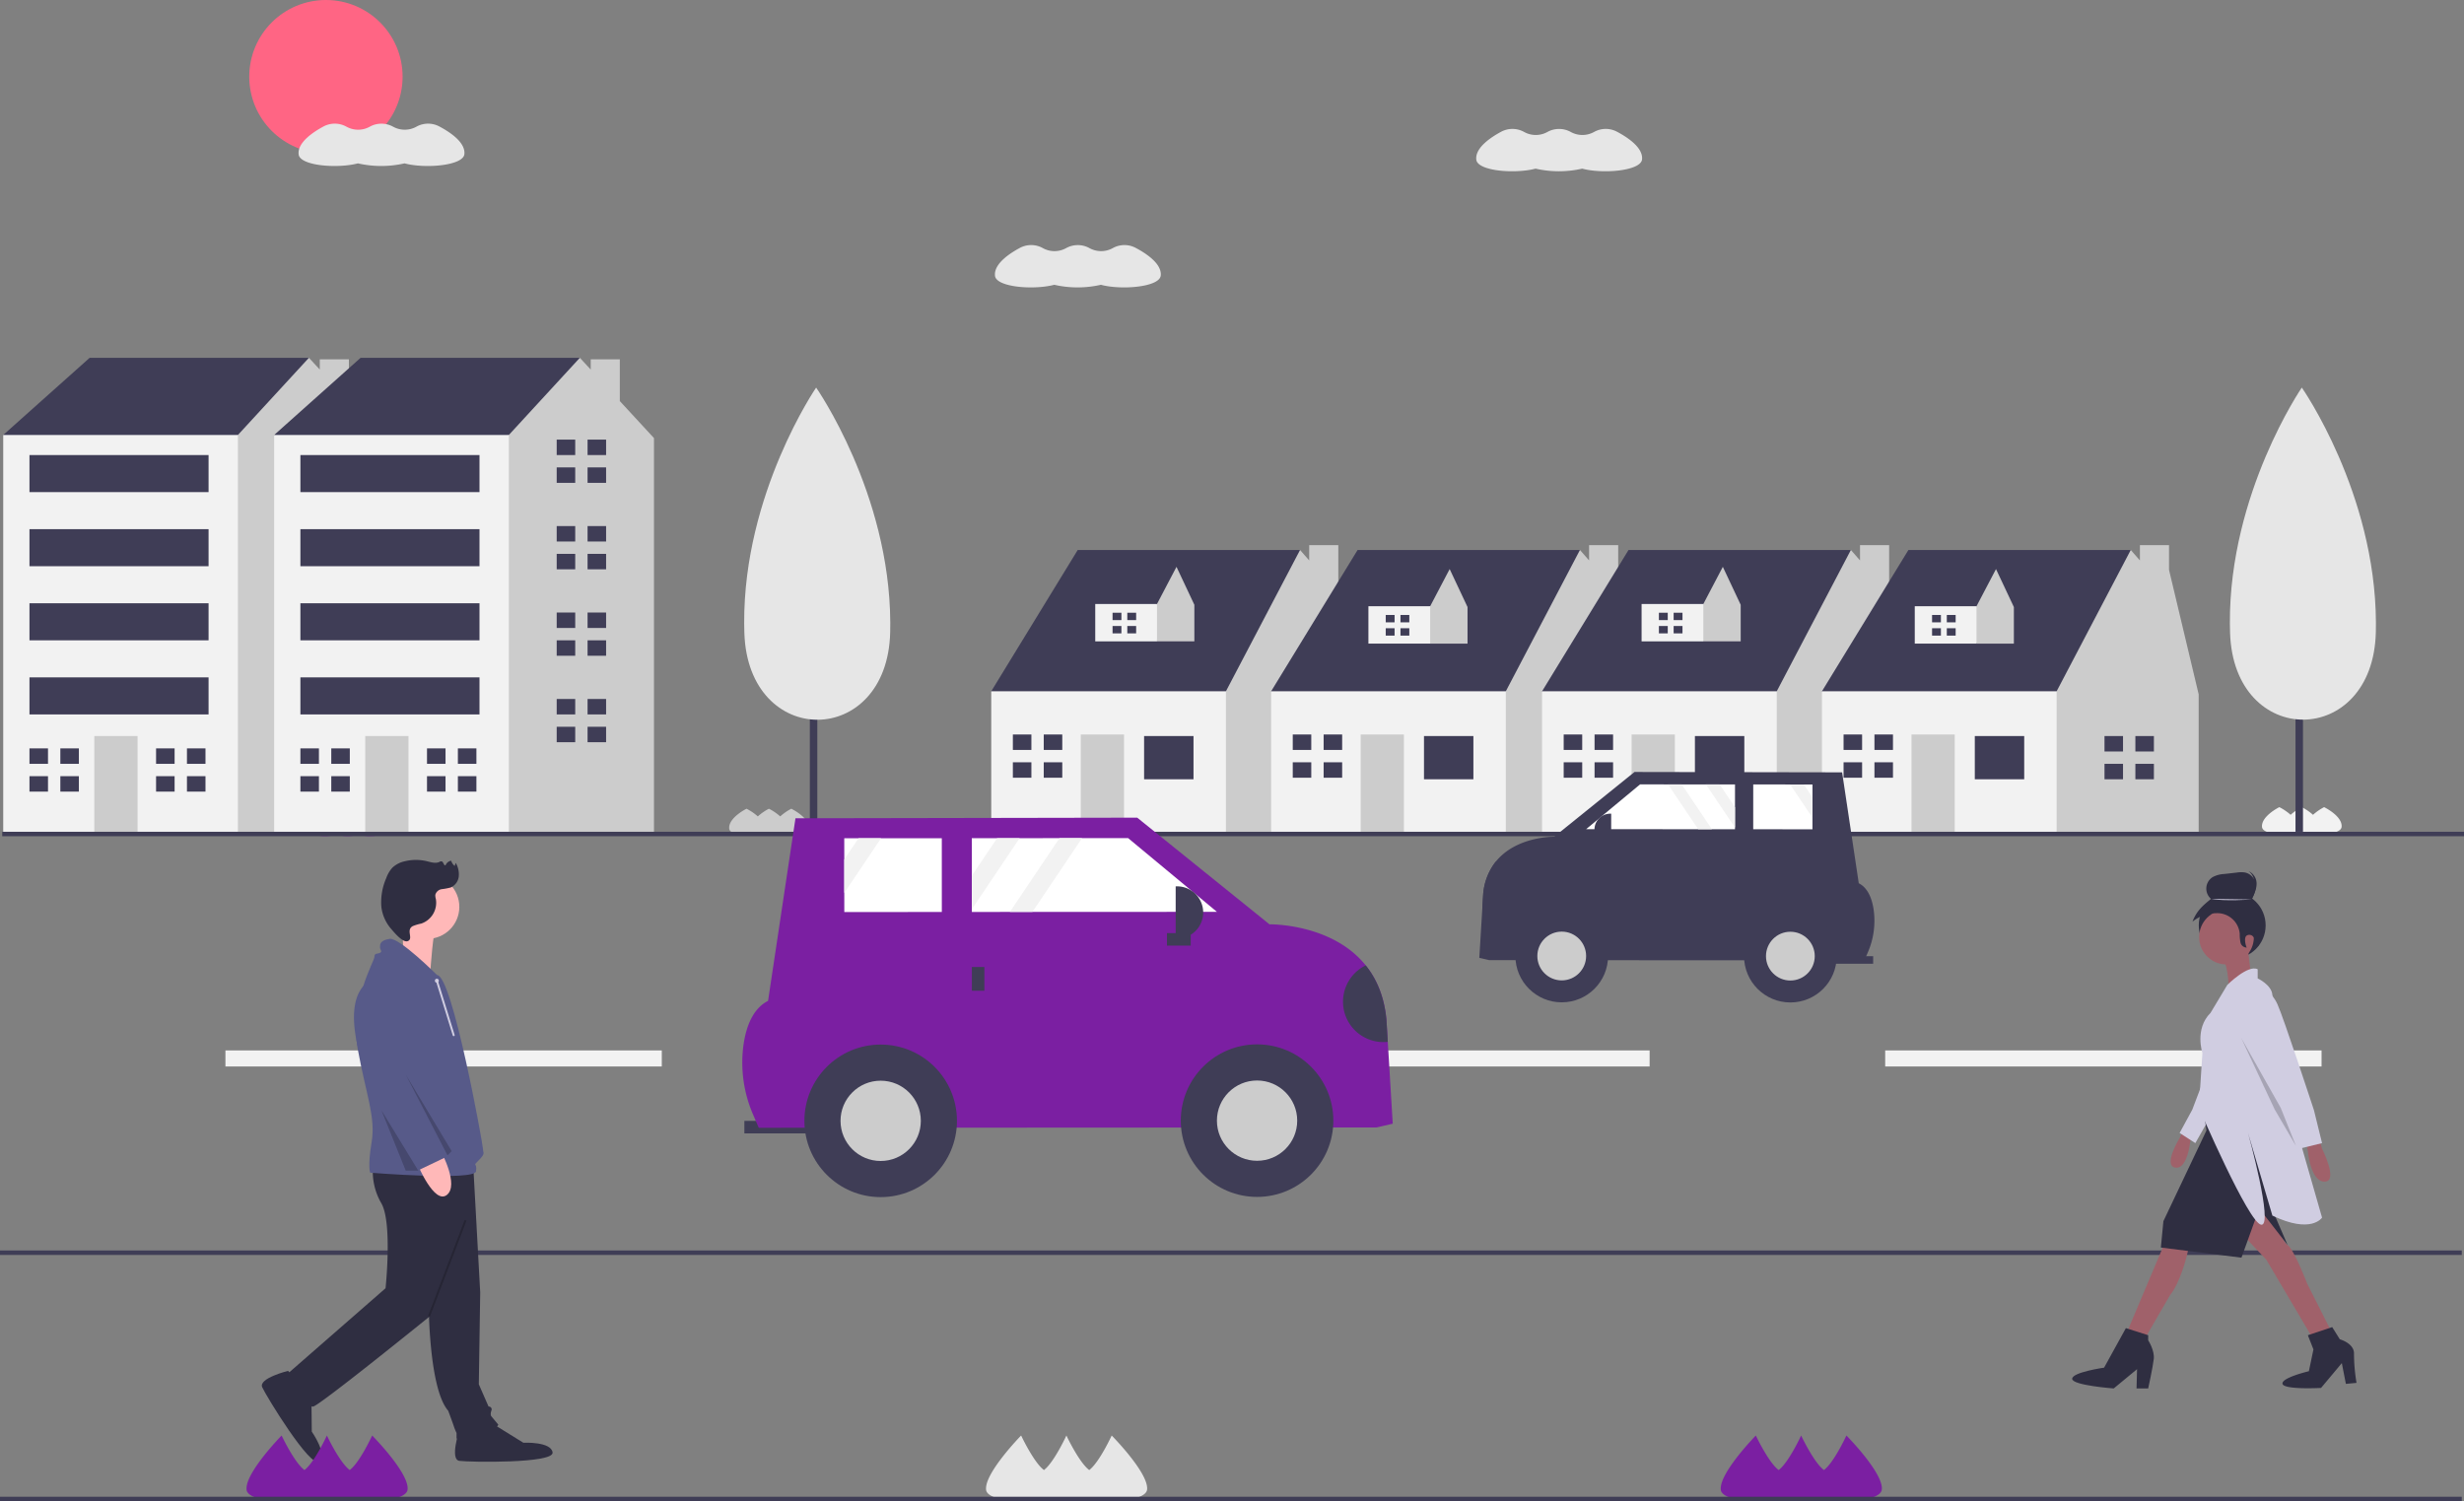 <svg xmlns="http://www.w3.org/2000/svg" xmlns:xlink="http://www.w3.org/1999/xlink" width="920.418" height="560.803" data-name="Layer 1" viewBox="0 0 920.418 560.803"><rect x="0" y="0" width="920.418" height="560.803" fill="#808080" stroke="none"/><title>town</title><rect width="163" height="6" x="84.209" y="392.402" fill="#f2f2f2"/><rect width="163" height="6" x="453.209" y="392.402" fill="#f2f2f2"/><rect width="163" height="6" x="704.209" y="392.402" fill="#f2f2f2"/><path fill="#f2f2f2" d="M1007.956,471.117a19.8,19.8,0,0,0-4.148,2.867,19.742,19.742,0,0,0-4.216-2.867,19.8,19.8,0,0,0-4.148,2.867,19.742,19.742,0,0,0-4.216-2.867s-6.502,3.198-6.484,7.105q.001.147.013.292c.222,2.558,6.944,3.21,10.636,2.004a15.247,15.247,0,0,0,8.364,0c3.677,1.225,10.536.523,10.736-2.064q.011-.145.011-.292C1014.486,474.254,1007.956,471.117,1007.956,471.117Z" transform="translate(-139.791 -169.598)"/><polygon fill="#3f3d56" points="6.972 167.108 1.204 162.494 33.501 133.658 115.397 133.658 115.397 159.034 62.338 194.791 6.972 167.108"/><polygon fill="#ccc" points="130.329 149.833 130.329 134.234 119.456 134.234 119.456 138.054 115.397 133.658 88.868 162.494 78.487 169.415 62.39 287.016 86.665 311.291 143.081 311.291 143.081 163.648 130.329 149.833"/><rect width="87.663" height="148.797" x="1.204" y="162.494" fill="#f2f2f2"/><rect width="16.149" height="36.334" x="35.232" y="274.957" fill="#ccc"/><polygon fill="#3f3d56" points="17.93 285.338 17.93 279.571 11.009 279.571 11.009 285.338 17.353 285.338 17.93 285.338"/><polygon fill="#3f3d56" points="17.353 289.952 11.009 289.952 11.009 295.72 17.93 295.72 17.93 289.952 17.353 289.952"/><rect width="6.921" height="5.767" x="22.543" y="279.571" fill="#3f3d56"/><rect width="6.921" height="5.767" x="22.543" y="289.952" fill="#3f3d56"/><polygon fill="#3f3d56" points="65.222 285.338 65.222 279.571 58.301 279.571 58.301 285.338 64.645 285.338 65.222 285.338"/><polygon fill="#3f3d56" points="64.645 289.952 58.301 289.952 58.301 295.72 65.222 295.72 65.222 289.952 64.645 289.952"/><rect width="6.921" height="5.767" x="69.836" y="279.571" fill="#3f3d56"/><rect width="6.921" height="5.767" x="69.836" y="289.952" fill="#3f3d56"/><polygon fill="#3f3d56" points="113.667 169.992 113.667 164.224 106.746 164.224 106.746 169.992 113.091 169.992 113.667 169.992"/><polygon fill="#3f3d56" points="113.091 174.606 106.746 174.606 106.746 180.373 113.667 180.373 113.667 174.606 113.091 174.606"/><rect width="6.921" height="5.767" x="118.281" y="164.224" fill="#3f3d56"/><rect width="6.921" height="5.767" x="118.281" y="174.606" fill="#3f3d56"/><polygon fill="#3f3d56" points="113.667 202.289 113.667 196.522 106.746 196.522 106.746 202.289 113.091 202.289 113.667 202.289"/><polygon fill="#3f3d56" points="113.091 206.903 106.746 206.903 106.746 212.67 113.667 212.67 113.667 206.903 113.091 206.903"/><rect width="6.921" height="5.767" x="118.281" y="196.522" fill="#3f3d56"/><rect width="6.921" height="5.767" x="118.281" y="206.903" fill="#3f3d56"/><polygon fill="#3f3d56" points="113.667 234.586 113.667 228.819 106.746 228.819 106.746 234.586 113.091 234.586 113.667 234.586"/><polygon fill="#3f3d56" points="113.091 239.2 106.746 239.2 106.746 244.967 113.667 244.967 113.667 239.2 113.091 239.2"/><rect width="6.921" height="5.767" x="118.281" y="228.819" fill="#3f3d56"/><rect width="6.921" height="5.767" x="118.281" y="239.2" fill="#3f3d56"/><polygon fill="#3f3d56" points="113.667 266.883 113.667 261.116 106.746 261.116 106.746 266.883 113.091 266.883 113.667 266.883"/><polygon fill="#3f3d56" points="113.091 271.497 106.746 271.497 106.746 277.264 113.667 277.264 113.667 271.497 113.091 271.497"/><rect width="6.921" height="5.767" x="118.281" y="261.116" fill="#3f3d56"/><rect width="6.921" height="5.767" x="118.281" y="271.497" fill="#3f3d56"/><rect width="66.901" height="13.842" x="11.009" y="169.992" fill="#3f3d56"/><rect width="66.901" height="13.842" x="11.009" y="197.675" fill="#3f3d56"/><rect width="66.901" height="13.842" x="11.009" y="225.358" fill="#3f3d56"/><rect width="66.901" height="13.842" x="11.009" y="253.041" fill="#3f3d56"/><path fill="#7b1fa2" d="M277.995,471.953a19.8,19.8,0,0,0-4.148,2.867,19.742,19.742,0,0,0-4.216-2.867,19.8,19.8,0,0,0-4.148,2.867,19.742,19.742,0,0,0-4.216-2.867s-6.502,3.198-6.484,7.105q.001.147.013.292c.222,2.558,6.944,3.21,10.636,2.004a15.247,15.247,0,0,0,8.364,0c3.677,1.225,10.536.523,10.736-2.064q.011-.145.011-.292C284.526,475.091,277.995,471.953,277.995,471.953Z" transform="translate(-139.791 -169.598)"/><polygon fill="#3f3d56" points="108.177 167.108 102.409 162.494 134.706 133.658 216.602 133.658 216.602 159.034 163.543 194.791 108.177 167.108"/><polygon fill="#ccc" points="231.534 149.833 231.534 134.234 220.661 134.234 220.661 138.054 216.602 133.658 190.073 162.494 179.692 169.415 163.595 287.016 187.87 311.291 244.286 311.291 244.286 163.648 231.534 149.833"/><rect width="87.663" height="148.797" x="102.409" y="162.494" fill="#f2f2f2"/><rect width="16.149" height="36.334" x="136.437" y="274.957" fill="#ccc"/><polygon fill="#3f3d56" points="119.135 285.338 119.135 279.571 112.214 279.571 112.214 285.338 118.558 285.338 119.135 285.338"/><polygon fill="#3f3d56" points="118.558 289.952 112.214 289.952 112.214 295.72 119.135 295.72 119.135 289.952 118.558 289.952"/><rect width="6.921" height="5.767" x="123.748" y="279.571" fill="#3f3d56"/><rect width="6.921" height="5.767" x="123.748" y="289.952" fill="#3f3d56"/><polygon fill="#3f3d56" points="166.427 285.338 166.427 279.571 159.506 279.571 159.506 285.338 165.85 285.338 166.427 285.338"/><polygon fill="#3f3d56" points="165.85 289.952 159.506 289.952 159.506 295.72 166.427 295.72 166.427 289.952 165.85 289.952"/><rect width="6.921" height="5.767" x="171.041" y="279.571" fill="#3f3d56"/><rect width="6.921" height="5.767" x="171.041" y="289.952" fill="#3f3d56"/><polygon fill="#3f3d56" points="214.872 169.992 214.872 164.224 207.951 164.224 207.951 169.992 214.296 169.992 214.872 169.992"/><polygon fill="#3f3d56" points="214.296 174.606 207.951 174.606 207.951 180.373 214.872 180.373 214.872 174.606 214.296 174.606"/><rect width="6.921" height="5.767" x="219.486" y="164.224" fill="#3f3d56"/><rect width="6.921" height="5.767" x="219.486" y="174.606" fill="#3f3d56"/><polygon fill="#3f3d56" points="214.872 202.289 214.872 196.522 207.951 196.522 207.951 202.289 214.296 202.289 214.872 202.289"/><polygon fill="#3f3d56" points="214.296 206.903 207.951 206.903 207.951 212.67 214.872 212.67 214.872 206.903 214.296 206.903"/><rect width="6.921" height="5.767" x="219.486" y="196.522" fill="#3f3d56"/><rect width="6.921" height="5.767" x="219.486" y="206.903" fill="#3f3d56"/><polygon fill="#3f3d56" points="214.872 234.586 214.872 228.819 207.951 228.819 207.951 234.586 214.296 234.586 214.872 234.586"/><polygon fill="#3f3d56" points="214.296 239.2 207.951 239.2 207.951 244.967 214.872 244.967 214.872 239.2 214.296 239.2"/><rect width="6.921" height="5.767" x="219.486" y="228.819" fill="#3f3d56"/><rect width="6.921" height="5.767" x="219.486" y="239.2" fill="#3f3d56"/><polygon fill="#3f3d56" points="214.872 266.883 214.872 261.116 207.951 261.116 207.951 266.883 214.296 266.883 214.872 266.883"/><polygon fill="#3f3d56" points="214.296 271.497 207.951 271.497 207.951 277.264 214.872 277.264 214.872 271.497 214.296 271.497"/><rect width="6.921" height="5.767" x="219.486" y="261.116" fill="#3f3d56"/><rect width="6.921" height="5.767" x="219.486" y="271.497" fill="#3f3d56"/><rect width="66.901" height="13.842" x="112.214" y="169.992" fill="#3f3d56"/><rect width="66.901" height="13.842" x="112.214" y="197.675" fill="#3f3d56"/><rect width="66.901" height="13.842" x="112.214" y="225.358" fill="#3f3d56"/><rect width="66.901" height="13.842" x="112.214" y="253.041" fill="#3f3d56"/><circle cx="121.748" cy="28.641" r="28.641" fill="#ff6584"/><rect width="2.793" height="110.319" x="302.512" y="200.449" fill="#3f3d56"/><path fill="#e6e6e6" d="M472.35,402.154q.008,1.82-.034,3.623c-1.001,43.427-53.066,43.667-54.468.251q-.058-1.802-.067-3.623c-.224-48.543,26.879-88.02,26.879-88.02S472.126,353.611,472.35,402.154Z" transform="translate(-139.791 -169.598)"/><path fill="#ccc" d="M435.382,471.709a19.8,19.8,0,0,0-4.148,2.867,19.742,19.742,0,0,0-4.216-2.867,19.8,19.8,0,0,0-4.148,2.867,19.742,19.742,0,0,0-4.216-2.867s-6.502,3.198-6.484,7.105q.001.147.013.292c.222,2.558,6.944,3.21,10.636,2.004a15.247,15.247,0,0,0,8.364,0c3.677,1.225,10.536.523,10.736-2.064q.011-.145.011-.292C441.913,474.846,435.382,471.709,435.382,471.709Z" transform="translate(-139.791 -169.598)"/><polygon fill="#3f3d56" points="373.739 263.999 370.279 258.232 402.576 205.457 485.625 205.457 485.625 213.531 455.635 270.92 421.031 277.841 373.739 263.999"/><polygon fill="#ccc" points="499.921 246.794 499.921 203.655 489.048 203.655 489.048 209.346 485.625 205.457 457.942 258.232 453.328 262.846 447.561 285.915 457.942 311.291 511.001 311.291 511.001 259.385 499.921 246.794"/><rect width="87.663" height="53.059" x="370.279" y="258.232" fill="#f2f2f2"/><rect width="18.455" height="16.149" x="427.375" y="274.957" fill="#3f3d56"/><rect width="16.149" height="36.911" x="403.729" y="274.381" fill="#ccc"/><polygon fill="#3f3d56" points="385.274 280.148 385.274 274.381 378.353 274.381 378.353 280.148 384.697 280.148 385.274 280.148"/><polygon fill="#3f3d56" points="384.697 284.762 378.353 284.762 378.353 290.529 385.274 290.529 385.274 284.762 384.697 284.762"/><rect width="6.921" height="5.767" x="389.888" y="274.381" fill="#3f3d56"/><rect width="6.921" height="5.767" x="389.888" y="284.762" fill="#3f3d56"/><polygon fill="#3f3d56" points="482.742 281.561 482.742 275.794 475.821 275.794 475.821 281.561 482.165 281.561 482.742 281.561"/><polygon fill="#3f3d56" points="482.165 286.175 475.821 286.175 475.821 291.942 482.742 291.942 482.742 286.175 482.165 286.175"/><rect width="6.921" height="5.767" x="487.355" y="275.794" fill="#3f3d56"/><rect width="6.921" height="5.767" x="487.355" y="286.175" fill="#3f3d56"/><polygon fill="#3f3d56" points="410.036 227.148 409.125 225.631 417.623 211.745 439.474 211.745 439.474 213.869 431.584 228.969 422.479 230.79 410.036 227.148"/><polygon fill="#ccc" points="439.474 211.745 432.191 225.631 430.977 226.845 429.459 232.915 432.191 239.591 446.151 239.591 446.151 225.934 439.474 211.745"/><rect width="23.065" height="13.961" x="409.125" y="225.631" fill="#f2f2f2"/><polygon fill="#3f3d56" points="418.897 231.647 418.897 228.893 415.593 228.893 415.593 231.647 418.622 231.647 418.897 231.647"/><polygon fill="#3f3d56" points="418.622 233.85 415.593 233.85 415.593 236.603 418.897 236.603 418.897 233.85 418.622 233.85"/><rect width="3.304" height="2.754" x="421.1" y="228.893" fill="#3f3d56"/><rect width="3.304" height="2.754" x="421.1" y="233.85" fill="#3f3d56"/><polygon fill="#3f3d56" points="478.29 263.999 474.829 258.232 507.126 205.457 590.176 205.457 590.176 213.531 560.186 270.92 525.582 277.841 478.29 263.999"/><polygon fill="#ccc" points="604.472 246.794 604.472 203.655 593.599 203.655 593.599 209.346 590.176 205.457 562.493 258.232 557.879 262.846 552.111 285.915 562.493 311.291 615.552 311.291 615.552 259.385 604.472 246.794"/><rect width="87.663" height="53.059" x="474.829" y="258.232" fill="#f2f2f2"/><rect width="18.455" height="16.149" x="531.926" y="274.957" fill="#3f3d56"/><rect width="16.149" height="36.911" x="508.28" y="274.38" fill="#ccc"/><polygon fill="#3f3d56" points="489.824 280.148 489.824 274.38 482.903 274.38 482.903 280.148 489.248 280.148 489.824 280.148"/><polygon fill="#3f3d56" points="489.248 284.762 482.903 284.762 482.903 290.529 489.824 290.529 489.824 284.762 489.248 284.762"/><rect width="6.921" height="5.767" x="494.438" y="274.38" fill="#3f3d56"/><rect width="6.921" height="5.767" x="494.438" y="284.762" fill="#3f3d56"/><polygon fill="#3f3d56" points="587.292 280.725 587.292 274.957 580.371 274.957 580.371 280.725 586.715 280.725 587.292 280.725"/><polygon fill="#3f3d56" points="586.715 285.338 580.371 285.338 580.371 291.106 587.292 291.106 587.292 285.338 586.715 285.338"/><rect width="6.921" height="5.767" x="591.906" y="274.957" fill="#3f3d56"/><rect width="6.921" height="5.767" x="591.906" y="285.338" fill="#3f3d56"/><polygon fill="#3f3d56" points="579.495 263.999 576.034 258.232 608.331 205.457 691.381 205.457 691.381 213.531 661.391 270.92 626.787 277.841 579.495 263.999"/><polygon fill="#ccc" points="705.677 246.794 705.677 203.655 694.804 203.655 694.804 209.346 691.381 205.457 663.698 258.232 659.084 262.846 653.316 285.915 663.698 311.291 716.757 311.291 716.757 259.385 705.677 246.794"/><rect width="87.663" height="53.059" x="576.034" y="258.232" fill="#f2f2f2"/><rect width="18.455" height="16.149" x="633.131" y="274.957" fill="#3f3d56"/><rect width="16.149" height="36.911" x="609.485" y="274.38" fill="#ccc"/><polygon fill="#3f3d56" points="591.029 280.148 591.029 274.38 584.109 274.38 584.109 280.148 590.453 280.148 591.029 280.148"/><polygon fill="#3f3d56" points="590.453 284.762 584.109 284.762 584.109 290.529 591.029 290.529 591.029 284.762 590.453 284.762"/><rect width="6.921" height="5.767" x="595.643" y="274.38" fill="#3f3d56"/><rect width="6.921" height="5.767" x="595.643" y="284.762" fill="#3f3d56"/><polygon fill="#3f3d56" points="688.497 280.725 688.497 274.957 681.576 274.957 681.576 280.725 687.921 280.725 688.497 280.725"/><polygon fill="#3f3d56" points="687.921 285.338 681.576 285.338 681.576 291.106 688.497 291.106 688.497 285.338 687.921 285.338"/><rect width="6.921" height="5.767" x="693.111" y="274.957" fill="#3f3d56"/><rect width="6.921" height="5.767" x="693.111" y="285.338" fill="#3f3d56"/><polygon fill="#3f3d56" points="512.077 227.985 511.167 226.467 519.664 212.581 541.516 212.581 541.516 214.706 533.625 229.806 524.52 231.626 512.077 227.985"/><polygon fill="#ccc" points="541.516 212.581 534.232 226.467 533.018 227.681 531.501 233.751 534.232 240.428 548.193 240.428 548.193 226.771 541.516 212.581"/><rect width="23.065" height="13.961" x="511.167" y="226.467" fill="#f2f2f2"/><polygon fill="#3f3d56" points="520.939 232.483 520.939 229.729 517.634 229.729 517.634 232.483 520.663 232.483 520.939 232.483"/><polygon fill="#3f3d56" points="520.663 234.686 517.634 234.686 517.634 237.44 520.939 237.44 520.939 234.686 520.663 234.686"/><rect width="3.304" height="2.754" x="523.142" y="229.729" fill="#3f3d56"/><rect width="3.304" height="2.754" x="523.142" y="234.686" fill="#3f3d56"/><polygon fill="#3f3d56" points="614.119 227.148 613.208 225.631 621.706 211.745 643.557 211.745 643.557 213.869 635.666 228.969 626.562 230.79 614.119 227.148"/><polygon fill="#ccc" points="643.557 211.745 636.273 225.631 635.059 226.845 633.542 232.915 636.273 239.591 650.234 239.591 650.234 225.934 643.557 211.745"/><rect width="23.065" height="13.961" x="613.208" y="225.631" fill="#f2f2f2"/><polygon fill="#3f3d56" points="622.98 231.647 622.98 228.893 619.676 228.893 619.676 231.647 622.705 231.647 622.98 231.647"/><polygon fill="#3f3d56" points="622.705 233.85 619.676 233.85 619.676 236.603 622.98 236.603 622.98 233.85 622.705 233.85"/><rect width="3.304" height="2.754" x="625.183" y="228.893" fill="#3f3d56"/><rect width="3.304" height="2.754" x="625.183" y="233.85" fill="#3f3d56"/><polygon fill="#3f3d56" points="684.045 263.999 680.585 258.232 712.882 205.457 795.932 205.457 795.932 213.531 765.941 270.92 731.337 277.841 684.045 263.999"/><polygon fill="#ccc" points="810.228 212.859 810.228 203.655 799.354 203.655 799.354 209.346 795.932 205.457 768.248 258.232 763.634 262.846 757.867 285.915 768.248 311.291 821.308 311.291 821.308 259.385 810.228 212.859"/><rect width="87.663" height="53.059" x="680.585" y="258.232" fill="#f2f2f2"/><rect width="18.455" height="16.149" x="737.682" y="274.957" fill="#3f3d56"/><rect width="16.149" height="36.911" x="714.035" y="274.38" fill="#ccc"/><polygon fill="#3f3d56" points="695.58 280.148 695.58 274.38 688.659 274.38 688.659 280.148 695.003 280.148 695.58 280.148"/><polygon fill="#3f3d56" points="695.003 284.762 688.659 284.762 688.659 290.529 695.58 290.529 695.58 284.762 695.003 284.762"/><rect width="6.921" height="5.767" x="700.194" y="274.38" fill="#3f3d56"/><rect width="6.921" height="5.767" x="700.194" y="284.762" fill="#3f3d56"/><polygon fill="#3f3d56" points="793.048 280.725 793.048 274.957 786.127 274.957 786.127 280.725 792.471 280.725 793.048 280.725"/><polygon fill="#3f3d56" points="792.471 285.338 786.127 285.338 786.127 291.106 793.048 291.106 793.048 285.338 792.471 285.338"/><rect width="6.921" height="5.767" x="797.662" y="274.957" fill="#3f3d56"/><rect width="6.921" height="5.767" x="797.662" y="285.338" fill="#3f3d56"/><polygon fill="#3f3d56" points="716.16 227.985 715.25 226.467 723.747 212.581 745.599 212.581 745.599 214.706 737.708 229.806 728.603 231.626 716.16 227.985"/><polygon fill="#ccc" points="745.599 212.581 738.315 226.467 737.101 227.681 735.583 233.751 738.315 240.428 752.275 240.428 752.275 226.771 745.599 212.581"/><rect width="23.065" height="13.961" x="715.25" y="226.467" fill="#f2f2f2"/><polygon fill="#3f3d56" points="725.021 232.483 725.021 229.729 721.717 229.729 721.717 232.483 724.746 232.483 725.021 232.483"/><polygon fill="#3f3d56" points="724.746 234.686 721.717 234.686 721.717 237.44 725.021 237.44 725.021 234.686 724.746 234.686"/><rect width="3.304" height="2.754" x="727.224" y="229.729" fill="#3f3d56"/><rect width="3.304" height="2.754" x="727.224" y="234.686" fill="#3f3d56"/><rect width="919.582" height="1.673" x=".836" y="310.718" fill="#3f3d56"/><rect width="919.582" height="1.673" y="467.126" fill="#3f3d56"/><rect width="2.792" height="110.286" x="857.478" y="200.433" fill="#3f3d56"/><path fill="#e6e6e6" d="M1027.308,402.127q.008,1.82-.034,3.622c-1.001,43.414-53.05,43.654-54.451.251q-.058-1.802-.067-3.622c-.224-48.528,26.871-87.994,26.871-87.994S1027.084,353.599,1027.308,402.127Z" transform="translate(-139.791 -169.598)"/><rect width="29.428" height="4.671" x="278.059" y="418.723" fill="#3f3d56"/><path fill="#7b1fa2" d="M660.046,589.368l-6.072,1.405-230.753.123-2.075-4.834a48.798,48.798,0,0,1-3.588-26.386c.994-6.677,3.484-13.311,9.141-16.193l10.24-68.204,127.664-.228,49.393,39.838s23.299-.419,35.957,15.339c4.006,4.991,6.948,11.604,7.737,20.371l.5,8.198Z" transform="translate(-139.791 -169.598)"/><circle cx="469.573" cy="418.629" r="28.494" fill="#3f3d56"/><circle cx="469.573" cy="418.629" r="14.997" fill="#ccc"/><circle cx="328.973" cy="418.704" r="28.494" fill="#3f3d56"/><circle cx="328.973" cy="418.704" r="14.997" fill="#ccc"/><polygon fill="#fff" points="454.581 340.633 385.653 340.663 377.239 340.663 363.032 340.673 363.032 339.637 363.022 327.145 363.012 313.118 372.463 313.118 380.877 313.108 395.782 313.098 404.196 313.098 421.403 313.088 454.581 340.633"/><polygon fill="#fff" points="351.817 340.683 315.389 340.703 315.379 333.555 315.379 321.064 315.369 313.148 320.703 313.148 329.117 313.138 351.807 313.128 351.817 340.683"/><rect width="4.671" height="8.875" x="363.043" y="361.23" fill="#3f3d56"/><rect width="4.671" height="8.875" x="577.798" y="516.074" fill="#3f3d56" transform="translate(960.544 -229.498) rotate(89.969)"/><path fill="#3f3d56" d="M439.169,331.106h.514a9.763,9.763,0,0,1,9.763,9.763v0a9.763,9.763,0,0,1-9.763,9.763h-.514a0,0,0,0,1,0,0V331.106A0,0,0,0,1,439.169,331.106Z"/><path fill="#3f3d56" d="M658.189,558.797a15.09,15.09,0,0,1-8.236-28.569c4.006,4.991,6.948,11.604,7.737,20.371Z" transform="translate(-139.791 -169.598)"/><polygon fill="#f2f2f2" points="380.877 313.108 363.032 339.637 363.022 327.145 372.463 313.118 380.877 313.108"/><polygon fill="#f2f2f2" points="329.117 313.138 315.379 333.555 315.379 321.064 320.703 313.148 329.117 313.138"/><polygon fill="#f2f2f2" points="404.196 313.098 385.653 340.663 377.239 340.663 395.782 313.098 404.196 313.098"/><rect width="17.876" height="2.837" x="821.627" y="526.785" fill="#3f3d56" transform="translate(1521.057 887.252) rotate(-179.969)"/><path fill="#3f3d56" d="M692.383,527.42l3.688.853,140.168.075,1.26-2.937a29.642,29.642,0,0,0,2.179-16.028c-.604-4.056-2.116-8.086-5.552-9.836L827.907,458.118l-77.548-.139-30.003,24.199s-14.153-.254-21.842,9.318a22.468,22.468,0,0,0-4.7,12.374l-.303,4.98Z" transform="translate(-139.791 -169.598)"/><circle cx="583.379" cy="357.129" r="17.308" fill="#3f3d56"/><circle cx="583.379" cy="357.129" r="9.11" fill="#ccc"/><circle cx="668.785" cy="357.175" r="17.308" fill="#3f3d56"/><circle cx="668.785" cy="357.175" r="9.11" fill="#ccc"/><polygon fill="#fff" points="592.486 309.751 634.355 309.77 639.466 309.77 648.096 309.776 648.096 309.146 648.102 301.558 648.108 293.037 642.367 293.037 637.256 293.031 628.203 293.025 623.091 293.025 612.639 293.019 592.486 309.751"/><polygon fill="#fff" points="654.908 309.782 677.036 309.794 677.042 305.452 677.042 297.864 677.048 293.056 673.808 293.056 668.697 293.05 654.915 293.044 654.908 309.782"/><rect width="2.837" height="5.391" x="785.043" y="491.861" fill="#3f3d56" transform="translate(1432.867 819.935) rotate(-179.969)"/><rect width="2.837" height="5.391" x="739.507" y="482.899" fill="#3f3d56" transform="translate(1087.125 -424.67) rotate(90.031)"/><path fill="#3f3d56" d="M735.396,473.562h.312a5.93,5.93,0,0,1,5.93,5.93v0a5.93,5.93,0,0,1-5.93,5.93h-.312a0,0,0,0,1,0,0V473.562a0,0,0,0,1,0,0Z" transform="translate(1336.987 789.781) rotate(-179.969)"/><path fill="#3f3d56" d="M693.511,508.85a9.166,9.166,0,0,0,5.003-17.354,22.468,22.468,0,0,0-4.7,12.374Z" transform="translate(-139.791 -169.598)"/><polygon fill="#f2f2f2" points="637.256 293.031 648.096 309.146 648.102 301.558 642.367 293.037 637.256 293.031"/><polygon fill="#f2f2f2" points="668.697 293.05 677.042 305.452 677.042 297.864 673.808 293.056 668.697 293.05"/><polygon fill="#f2f2f2" points="623.091 293.025 634.355 309.77 639.466 309.77 628.203 293.025 623.091 293.025"/><path fill="#2f2e41" d="M299.932,656.557s0,31.718,7.28,40.038c0,0,1.56,4.16,2.08,5.72a21.861,21.861,0,0,0,1.04,2.6v2.08s14.039-1.56,15.599-5.2l-2.6-3.12s-.52-.52,0-2.08a1.068,1.068,0,0,0-1.04-1.56l-3.64-8.32.52-34.318-2.6-47.318-22.359-1.04Z" transform="translate(-139.791 -169.598)"/><path fill="#2f2e41" d="M311.371,703.875s-3.64,10.919,0,11.439,35.358,1.04,34.838-3.12S335.29,708.554,335.29,708.554l-10.919-6.76Z" transform="translate(-139.791 -169.598)"/><path fill="#2f2e41" d="M279.133,605.08a23.594,23.594,0,0,0,3.12,14.039c4.16,7.28,1.56,31.718,1.56,31.718l-36.918,32.238s7.28,12.479,9.88,11.959,43.678-33.798,43.678-33.798l16.119-54.077Z" transform="translate(-139.791 -169.598)"/><path fill="#2f2e41" d="M247.402,681.698s-11.171,2.771-9.662,6.124,18.051,30.421,21.286,27.755-2.771-11.171-2.771-11.171l-.136-12.842Z" transform="translate(-139.791 -169.598)"/><circle cx="159.621" cy="338.766" r="11.959" fill="#ffb8b8"/><path fill="#ffb8b8" d="M290.002,512.584l.529,15.39,10.063,3.976s.987-15.758,2.38-16.631S290.002,512.584,290.002,512.584Z" transform="translate(-139.791 -169.598)"/><path fill="#575a89" d="M303.052,533.843s-14.039-14.039-17.679-13.519-3.64,2.08-3.64,3.12,1.04,1.56,0,2.08-2.08,0-2.08,1.56-9.36,17.159-6.24,34.318,6.76,25.479,5.2,34.838-.52,11.439-.52,11.439,38.998,3.12,39.518-.52-1.56-1.56,1.04-4.16,1.56-2.6,1.56-4.16S308.771,533.843,303.052,533.843Z" transform="translate(-139.791 -169.598)"/><path fill="#ffb8b8" d="M295.772,604.56s6.24,15.079,10.919,11.439-2.08-16.119-2.08-16.119Z" transform="translate(-139.791 -169.598)"/><path fill="#575a89" d="M280.693,534.883s-12.217,1.399-7.668,23.838S295.252,607.159,295.252,607.159l11.959-5.72-15.599-30.678,3.64-19.239S297.332,533.323,280.693,534.883Z" transform="translate(-139.791 -169.598)"/><polygon points="151.561 401.423 168.72 430.021 167.161 431.581 151.561 401.423" opacity=".2"/><polygon points="142.479 414.75 156.241 437.301 151.561 437.301 142.479 414.75" opacity=".2"/><path fill="#2f2e41" d="M293.999,515.551a17.215,17.215,0,0,1,3.141-.936,8.217,8.217,0,0,0,5.459-9.212,4.7,4.7,0,0,1-.197-1.518,2.899,2.899,0,0,1,2.417-2.129,23.792,23.792,0,0,0,3.366-.641,5.098,5.098,0,0,0,2.974-4.088,8.444,8.444,0,0,0-1.128-5.089l-.403,1.158a4.297,4.297,0,0,1-1.315-1.967,2.71,2.71,0,0,0-2.065,1.66c-.646.381-.739-1.184-1.453-1.415a1.282,1.282,0,0,0-.891.22c-1.438.671-3.109.097-4.652-.275a17.513,17.513,0,0,0-8.13-.01,9.731,9.731,0,0,0-4.805,2.472,11.529,11.529,0,0,0-2.248,3.862,22.25,22.25,0,0,0-1.814,10.806,15.295,15.295,0,0,0,3.605,8.104c1.029,1.186,4.387,5.322,6.228,4.617C294.401,520.285,291.273,516.992,293.999,515.551Z" transform="translate(-139.791 -169.598)"/><rect width="38.397" height=".74" x="287.663" y="643.03" opacity=".2" transform="translate(-543.442 531.234) rotate(-69.123)"/><circle cx="163.187" cy="366.36" r=".74" fill="#d0cde1"/><line x1="163.187" x2="169.474" y1="366.36" y2="386.702" fill="#d0cde1"/><path fill="#d0cde1" d="M309.265,556.67a.37.37,0,0,1-.353-.261l-6.287-20.342a.37.37,0,1,1,.706-.219l6.287,20.342a.37.37,0,0,1-.353.479Z" transform="translate(-139.791 -169.598)"/><circle cx="833.834" cy="345.693" r="12.489" fill="#2f2e41"/><path fill="#a0616a" d="M955.873,590.944l-1.893,3.787s-6.059,9.846-1.893,10.982,5.491-7.385,5.491-7.385l.757-4.544Z" transform="translate(-139.791 -169.598)"/><polygon fill="#d0cde1" points="823.656 402.033 818.922 414.529 814.189 423.239 820.059 427.026 824.792 418.695 830.473 405.63 823.656 402.033"/><path fill="#a0616a" d="M976.891,630.139l9.467,10.035,16.663,28.213,7.195-2.272L1001.695,649.263s-4.923-12.876-7.385-14.58-6.627-12.876-6.627-12.876l-4.544-3.598Z" transform="translate(-139.791 -169.598)"/><path fill="#a0616a" d="M957.388,635.63l-.757,3.219s-2.462,10.035-6.248,14.58l-9.089,15.716-6.816-2.272L947.921,635.062Z" transform="translate(-139.791 -169.598)"/><circle cx="831.703" cy="350.057" r="10.225" fill="#a0616a"/><path fill="#a0616a" d="M979.541,524.673l1.325,10.982-8.521,4.166s0-9.467-2.272-11.929Z" transform="translate(-139.791 -169.598)"/><path fill="#a0616a" d="M1006.239,595.489l.947,3.219s6.248,12.308.947,12.308-6.248-11.361-6.248-11.361l-.568-2.84Z" transform="translate(-139.791 -169.598)"/><path fill="#2f2e41" d="M962.69,582.613l1.325,9.278L947.921,625.784l-.947,9.846L977.08,639.417l6.627-18.367,10.603,13.633-6.059-14.012s-1.893-9.467-1.325-11.929-.379-14.769-2.083-17.799S962.69,582.613,962.69,582.613Z" transform="translate(-139.791 -169.598)"/><path fill="#2f2e41" d="M1001.884,668.387l9.089-3.03,2.84,4.544s5.491,1.515,5.302,5.491a67.66,67.66,0,0,0,.947,10.793l-3.976.379-1.515-7.763-7.763,9.278s-13.822.757-14.39-1.515,9.846-4.734,9.846-4.734l1.704-8.142Z" transform="translate(-139.791 -169.598)"/><path fill="#2f2e41" d="M933.909,665.736l8.331,2.651v1.893s2.462,3.787,2.083,7.006-2.083,10.982-2.083,10.982h-4.355l.189-7.195-8.71,7.195s-15.526-1.136-15.526-3.598,11.929-4.166,11.929-4.166Z" transform="translate(-139.791 -169.598)"/><path fill="#d0cde1" d="M971.778,537.548s7.763-7.763,11.361-5.87V535.087s5.302,2.462,5.491,6.248,5.68,38.248,5.68,38.248l12.876,44.875s-3.976,6.248-18.556-.757l-9.089-30.863s9.657,34.84,4.923,34.272-23.29-43.739-23.29-43.739l1.325-20.449s-3.03-8.899,3.03-14.958Z" transform="translate(-139.791 -169.598)"/><path fill="#d0cde1" d="M985.033,538.685s3.219,1.136,5.491,6.059,13.633,39.573,13.633,39.573l3.03,12.308-8.521,2.083-4.166-12.686-15.526-28.781S976.512,542.093,985.033,538.685Z" transform="translate(-139.791 -169.598)"/><path fill="#2f2e41" d="M984.284,511.498a7.177,7.177,0,0,0-3.38-5.836c1.039-2.087,1.968-4.469,1.283-6.698a5.112,5.112,0,0,0-3.851-3.446,10.033,10.033,0,0,0-2.992.039l-4.666.529a10.19,10.19,0,0,0-4.373,1.178,5.066,5.066,0,0,0-.585,8.13c-3.264,2.611-5.446,4.593-6.931,8.5a14.035,14.035,0,0,1,8.816-3.156,8.403,8.403,0,0,1,8.829,7.7,15.55,15.55,0,0,0,.287,3.26,2.398,2.398,0,0,0,2.357,1.875c-.15.021-1.075-2.756-.424-4.038l.01-.021a1.22,1.22,0,0,1,.663-.569,1.91,1.91,0,0,1,2.538,1.328c.362,1.391.942,3.166,1.448,2.695.663-.617.384-6.058.563-6.901A15.835,15.835,0,0,0,984.284,511.498Z" transform="translate(-139.791 -169.598)"/><path fill="#d0cde1" d="M980.853,505.625s-10.262.669-15.17-.223" transform="translate(-139.791 -169.598)"/><path fill="#2f2e41" d="M980.271,504.252c1.039-2.087,1.968-4.469,1.283-6.698a5.06,5.06,0,0,0-1.79-2.516,5.124,5.124,0,0,1,2.737,3.084c.685,2.229-.244,4.611-1.283,6.698C980.394,504.697,982.34,505.355,980.271,504.252Z" transform="translate(-139.791 -169.598)"/><polygon points="837.194 387.737 851.963 413.867 857.644 428.068 849.691 414.435 837.194 387.737" opacity=".2"/><path fill="#7b1fa2" d="M278.819,705.849s-4.63,10.078-8.389,12.904c-3.806-2.833-8.527-12.904-8.527-12.904s-4.63,10.078-8.389,12.904c-3.806-2.833-8.527-12.904-8.527-12.904s-13.149,13.442-13.113,19.808a4.668,4.668,0,0,0,.027.475c.449,4.168,14.043,5.23,21.511,3.266a38.02,38.02,0,0,0,16.916,0c7.436,1.996,21.307.852,21.713-3.363a4.67,4.67,0,0,0,.022-.475C292.027,719.194,278.819,705.849,278.819,705.849Z" transform="translate(-139.791 -169.598)"/><path fill="#e6e6e6" d="M555.059,705.849s-4.63,10.078-8.389,12.904c-3.806-2.833-8.527-12.904-8.527-12.904s-4.63,10.078-8.389,12.904c-3.806-2.833-8.527-12.904-8.527-12.904s-13.149,13.442-13.113,19.808a4.668,4.668,0,0,0,.027.475c.449,4.168,14.043,5.23,21.511,3.266a38.02,38.02,0,0,0,16.916,0c7.436,1.996,21.307.852,21.713-3.363a4.67,4.67,0,0,0,.022-.475C568.267,719.194,555.059,705.849,555.059,705.849Z" transform="translate(-139.791 -169.598)"/><path fill="#7b1fa2" d="M829.51,705.849s-4.63,10.078-8.389,12.904c-3.806-2.833-8.527-12.904-8.527-12.904s-4.63,10.078-8.389,12.904c-3.806-2.833-8.527-12.904-8.527-12.904s-13.149,13.442-13.113,19.808a4.671,4.671,0,0,0,.027.475c.449,4.168,14.043,5.23,21.511,3.266a38.02,38.02,0,0,0,16.916,0c7.436,1.996,21.307.852,21.713-3.363a4.67,4.67,0,0,0,.022-.475C842.719,719.194,829.51,705.849,829.51,705.849Z" transform="translate(-139.791 -169.598)"/><path fill="#e6e6e6" d="M295.405,216.889l-.121.066a8.96,8.96,0,0,1-8.544.03q-.114-.061-.226-.121a9.003,9.003,0,0,0-8.534.029l-.113.062a8.96,8.96,0,0,1-8.544.03q-.118-.064-.234-.126a8.952,8.952,0,0,0-8.451-.015c-3.974,2.14-9.346,5.799-9.322,9.931a4.806,4.806,0,0,0,.028.489c.462,4.291,14.459,5.385,22.148,3.362a39.145,39.145,0,0,0,17.416,0c7.656,2.055,21.938.878,22.355-3.463a4.81,4.81,0,0,0,.022-.489c-.024-4.135-5.443-7.755-9.442-9.865A8.943,8.943,0,0,0,295.405,216.889Z" transform="translate(-139.791 -169.598)"/><path fill="#e6e6e6" d="M555.528,262.245l-.121.066a8.96,8.96,0,0,1-8.544.03q-.114-.061-.226-.121a9.003,9.003,0,0,0-8.534.029l-.113.062a8.96,8.96,0,0,1-8.544.03q-.118-.064-.234-.126a8.952,8.952,0,0,0-8.451-.015c-3.974,2.14-9.346,5.799-9.322,9.931a4.806,4.806,0,0,0,.028.489c.462,4.291,14.459,5.385,22.148,3.362a39.145,39.145,0,0,0,17.416,0c7.656,2.055,21.938.878,22.355-3.463a4.81,4.81,0,0,0,.022-.489c-.024-4.135-5.443-7.755-9.442-9.865A8.943,8.943,0,0,0,555.528,262.245Z" transform="translate(-139.791 -169.598)"/><path fill="#e6e6e6" d="M735.313,218.857l-.121.066a8.96,8.96,0,0,1-8.544.03q-.114-.061-.226-.121a9.003,9.003,0,0,0-8.534.029l-.113.062a8.96,8.96,0,0,1-8.544.03q-.118-.064-.234-.126a8.952,8.952,0,0,0-8.451-.015c-3.974,2.14-9.346,5.799-9.322,9.931a4.808,4.808,0,0,0,.028.489c.462,4.291,14.459,5.385,22.148,3.362a39.145,39.145,0,0,0,17.416,0c7.656,2.055,21.938.878,22.355-3.463a4.807,4.807,0,0,0,.022-.489c-.024-4.135-5.443-7.755-9.442-9.865A8.943,8.943,0,0,0,735.313,218.857Z" transform="translate(-139.791 -169.598)"/><rect width="919.582" height="1.673" y="559.131" fill="#3f3d56"/></svg>